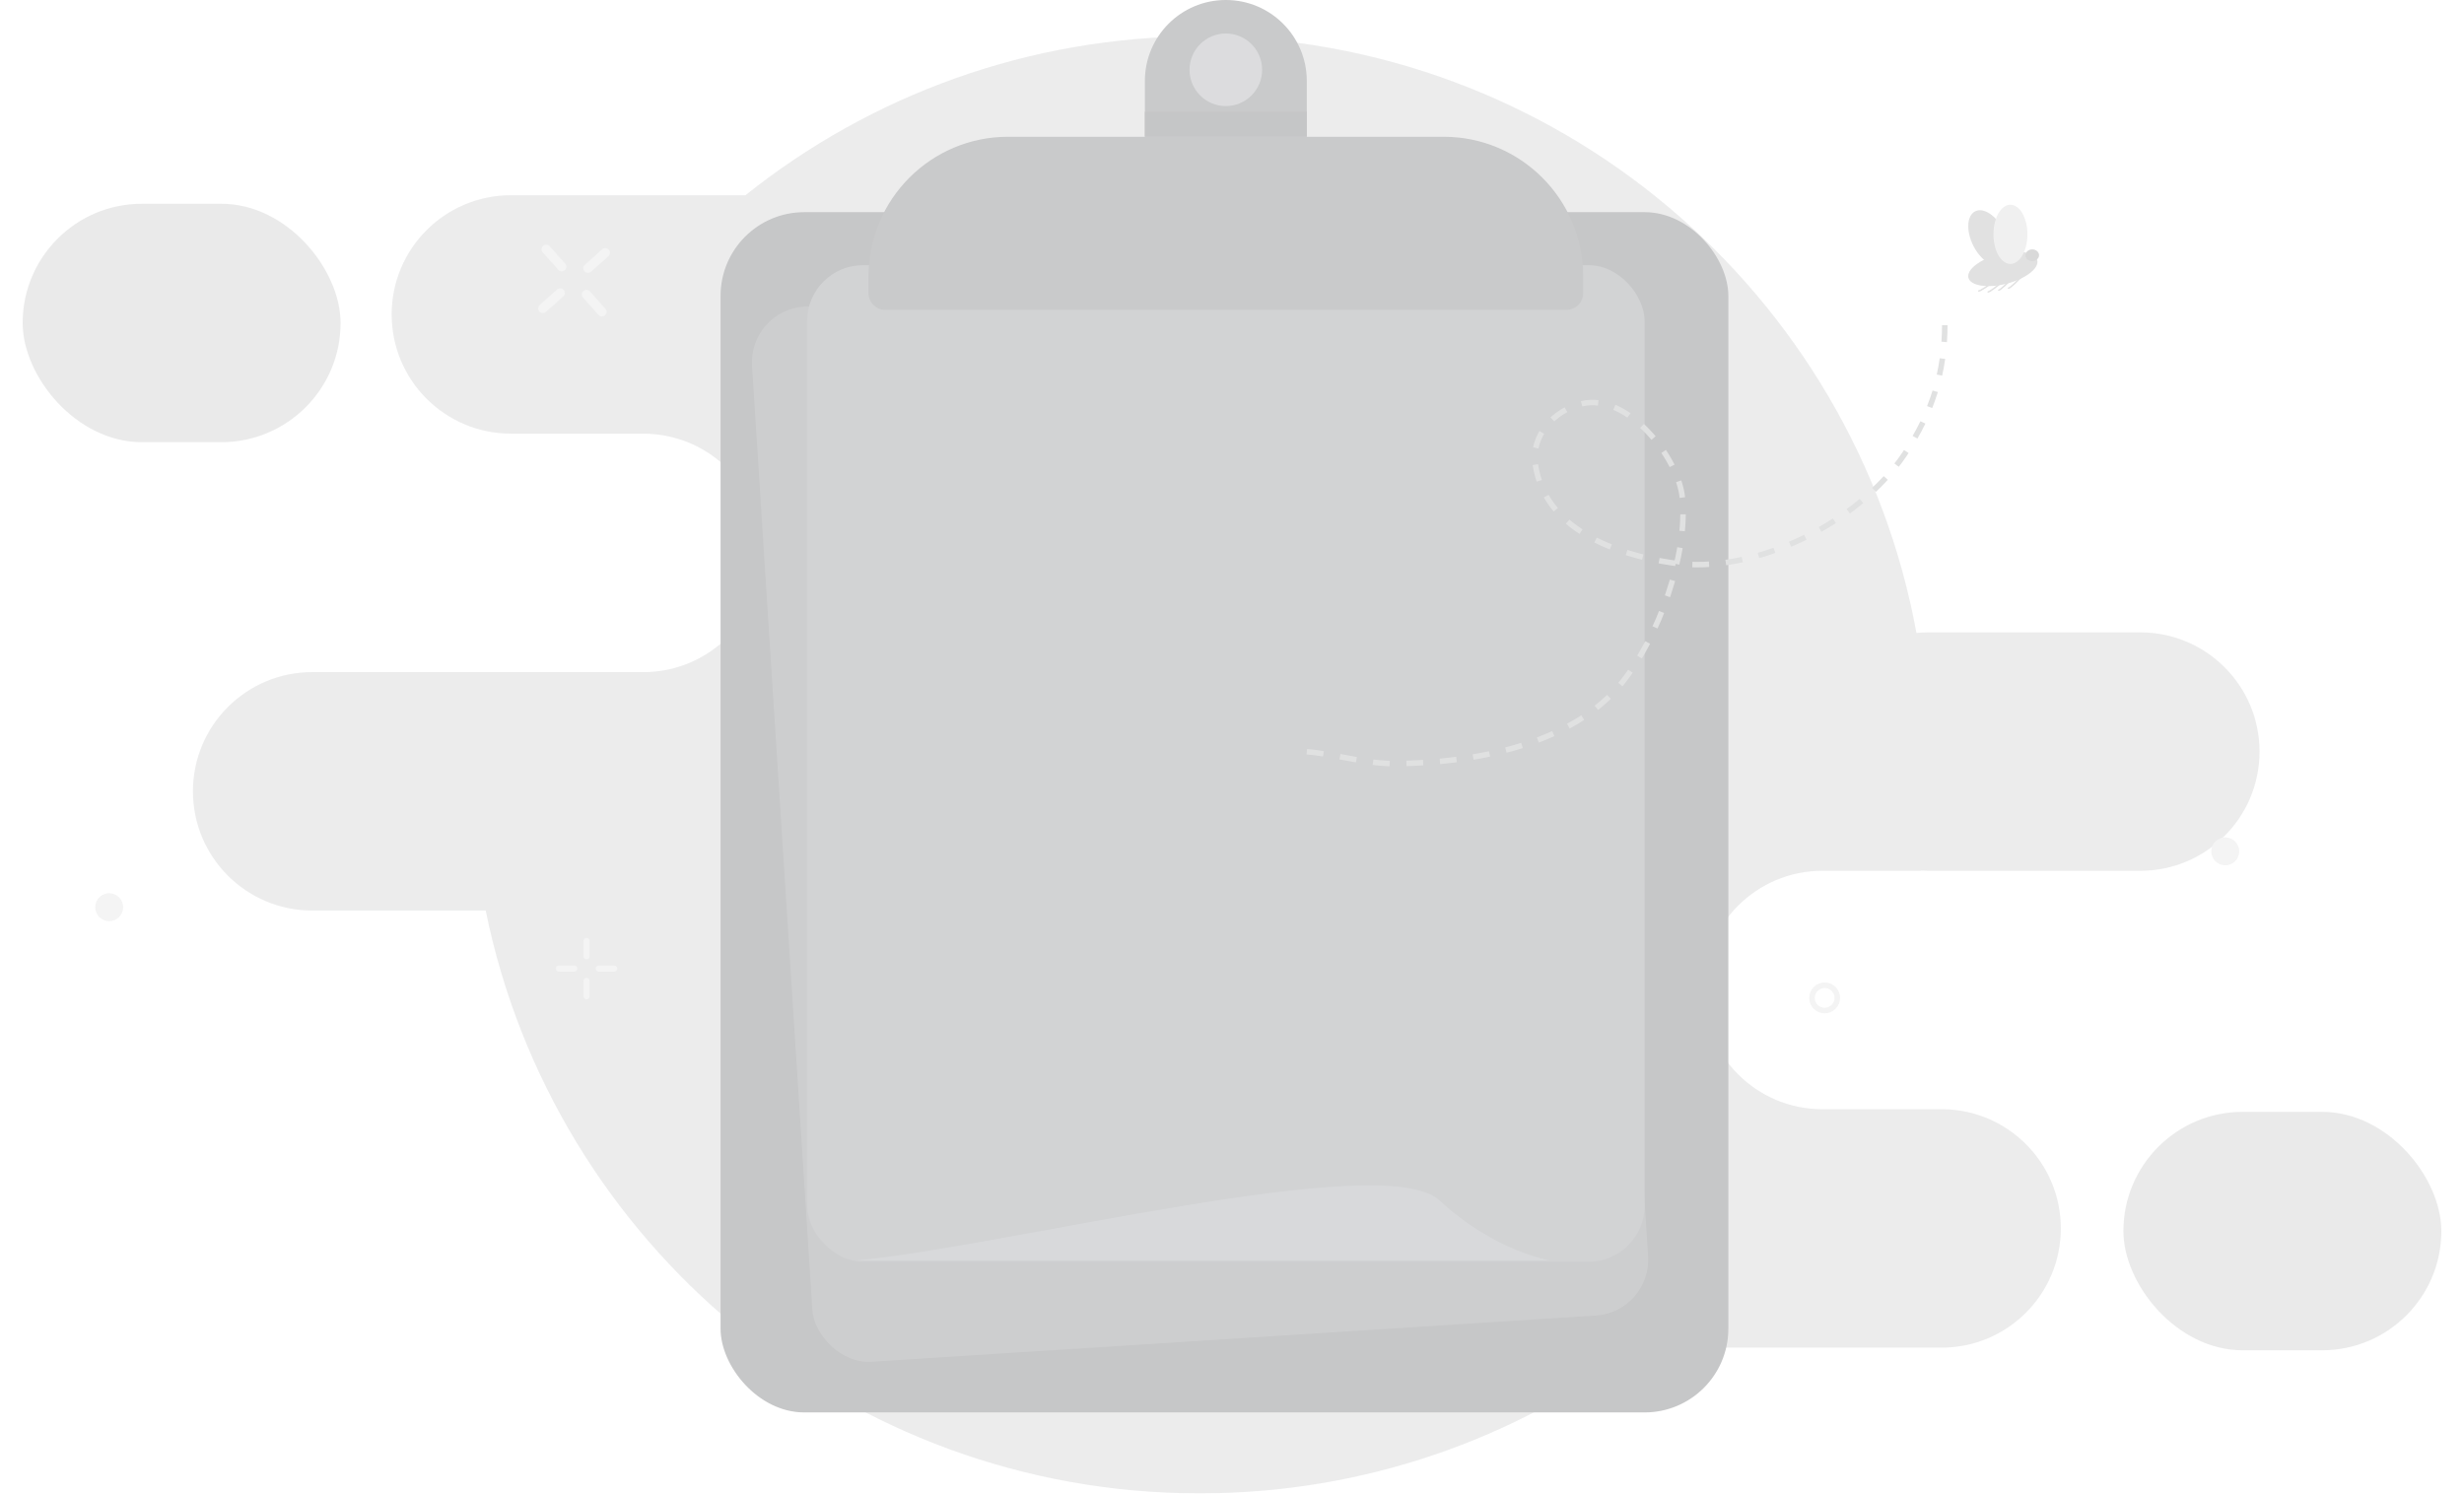 
<svg width="447" height="271" viewBox="0 0 447 271" fill="none" xmlns="http://www.w3.org/2000/svg">
<g style="mix-blend-mode:luminosity" opacity="0.3">
<path opacity="0.3" fill-rule="evenodd" clip-rule="evenodd" d="M348.447 157.948L348.441 157.991H330.603C318.657 157.991 308.974 167.675 308.974 179.621C308.974 191.567 318.657 201.25 330.603 201.25H352.534C364.341 201.412 373.862 211.033 373.862 222.878C373.862 234.823 364.178 244.507 352.233 244.507H296.973C274.879 261.108 247.413 270.946 217.649 270.946C153.701 270.946 100.36 225.536 88.113 165.203H56.63C44.684 165.203 35 155.519 35 143.573C35 131.627 44.684 121.944 56.63 121.944H77.985C78.076 121.945 78.168 121.945 78.259 121.945H116.712C128.657 121.945 138.341 112.261 138.341 100.316C138.341 88.37 128.657 78.686 116.712 78.686H99.88C99.881 78.684 99.882 78.682 99.884 78.68H92.679C80.734 78.68 71.05 68.996 71.05 57.05C71.05 45.105 80.734 35.421 92.679 35.421H135.231C157.83 17.374 186.48 6.586 217.649 6.586C282.48 6.586 336.41 53.26 347.669 114.839C348.379 114.769 349.1 114.732 349.829 114.732H388.281C400.227 114.732 409.911 124.416 409.911 136.362C409.911 148.308 400.227 157.991 388.281 157.991H349.829C349.365 157.991 348.904 157.977 348.447 157.948Z" fill="#2B2E30"/>
<rect opacity="0.3" x="385.211" y="201.727" width="57.679" height="43.259" rx="21.63" fill="#1A1B1C"/>
<rect opacity="0.3" x="4.109" y="36.969" width="57.679" height="43.259" rx="21.63" fill="#1A1B1C"/>
<rect x="130.719" y="38.492" width="182.824" height="217.768" rx="15.193" fill="#404245"/>
<rect x="135.781" y="56.273" width="151.931" height="191.829" rx="10.129" transform="rotate(-3.654 135.781 56.273)" fill="#585B5F"/>
<path d="M207.695 14.687C207.695 6.575 214.271 0 222.382 0V0C230.493 0 237.069 6.575 237.069 14.687V24.815H207.695V14.687Z" fill="#4A4C4F"/>
<circle cx="222.381" cy="12.662" r="6.584" fill="#888B91"/>
<rect x="146.422" y="48.109" width="151.931" height="180.798" rx="10.129" fill="#676A6F"/>
<path d="M261.123 217.772C250.995 208.403 182.288 226.215 155.531 228.663L281.128 228.663C281.128 228.663 271.252 227.141 261.123 217.772Z" fill="#7D8187"/>
<rect x="207.695" y="20.258" width="29.373" height="4.558" fill="#3E3F42"/>
<path d="M157.562 50.134C157.562 36.15 168.899 24.812 182.884 24.812H261.889C275.873 24.812 287.21 36.15 287.21 50.134V53.173C287.21 54.851 285.85 56.212 284.172 56.212H160.601C158.923 56.212 157.562 54.851 157.562 53.173V50.134Z" fill="#4A4C4F"/>
<path d="M358.98 52.922C358.907 52.924 358.846 52.867 358.843 52.794C358.841 52.721 358.898 52.66 358.97 52.658L358.98 52.922ZM361.541 51.34C361.2 51.597 360.665 51.985 360.171 52.31C359.923 52.473 359.684 52.621 359.482 52.73C359.381 52.784 359.288 52.83 359.206 52.863C359.128 52.894 359.049 52.919 358.98 52.922L358.97 52.658C358.991 52.657 359.035 52.647 359.108 52.618C359.177 52.59 359.261 52.549 359.357 52.497C359.549 52.394 359.781 52.25 360.025 52.089C360.514 51.768 361.043 51.385 361.381 51.129L361.541 51.34Z" fill="#999999"/>
<ellipse cx="6.445" cy="2.755" rx="6.445" ry="2.755" transform="matrix(-0.969 0.247 0.247 0.969 368.906 44.539)" fill="#999999"/>
<ellipse cx="3.082" cy="5.371" rx="3.082" ry="5.371" transform="matrix(-0.897 0.443 0.443 0.897 361.102 36.969)" fill="#999999"/>
<ellipse cx="1.233" cy="1.057" rx="1.233" ry="1.057" transform="matrix(-1 0 0 1 369.914 45.25)" fill="#7F7F7F"/>
<path d="M364.395 52.418C364.323 52.433 364.254 52.386 364.239 52.315C364.225 52.243 364.272 52.173 364.343 52.159L364.395 52.418ZM366.666 50.443C366.371 50.752 365.907 51.221 365.471 51.622C365.253 51.822 365.041 52.007 364.86 52.148C364.769 52.218 364.684 52.278 364.609 52.324C364.537 52.367 364.463 52.405 364.395 52.418L364.343 52.159C364.363 52.155 364.405 52.138 364.472 52.098C364.536 52.059 364.612 52.005 364.698 51.938C364.871 51.805 365.077 51.626 365.292 51.428C365.722 51.032 366.182 50.567 366.475 50.261L366.666 50.443Z" fill="#999999"/>
<path d="M362.629 52.77C362.558 52.784 362.488 52.738 362.474 52.666C362.46 52.595 362.506 52.525 362.577 52.511L362.629 52.77ZM364.9 50.794C364.606 51.104 364.141 51.573 363.705 51.974C363.488 52.174 363.275 52.359 363.094 52.499C363.003 52.569 362.919 52.629 362.844 52.675C362.771 52.719 362.697 52.756 362.629 52.77L362.577 52.511C362.598 52.507 362.64 52.49 362.706 52.449C362.77 52.411 362.846 52.357 362.933 52.29C363.105 52.157 363.311 51.977 363.527 51.779C363.957 51.383 364.417 50.919 364.709 50.612L364.9 50.794Z" fill="#999999"/>
<path d="M360.69 53.092C360.617 53.099 360.553 53.045 360.546 52.973C360.539 52.9 360.593 52.836 360.665 52.829L360.69 53.092ZM363.156 51.366C362.83 51.643 362.319 52.06 361.843 52.413C361.606 52.59 361.375 52.752 361.18 52.872C361.083 52.932 360.992 52.983 360.913 53.02C360.836 53.056 360.758 53.086 360.69 53.092L360.665 52.829C360.686 52.827 360.73 52.815 360.8 52.781C360.867 52.75 360.949 52.704 361.042 52.647C361.227 52.532 361.451 52.376 361.686 52.201C362.155 51.853 362.662 51.439 362.985 51.165L363.156 51.366Z" fill="#999999"/>
<ellipse cx="3.082" cy="5.371" rx="3.082" ry="5.371" transform="matrix(-1 0 0 1 367.797 37.148)" fill="#CCCCCC"/>
<path d="M237.07 136.39C242.627 136.853 247.537 138.604 253.285 138.546C267.108 138.409 285.149 135.299 294.342 123.729C300.874 115.507 306.219 100.81 305.205 90.301C304.506 83.058 295.256 71.255 286.953 73.248C281.903 74.459 277.74 78.996 278.526 84.27C280.285 96.084 293.162 100.613 303.368 102.123C318.408 104.348 337.255 94.785 345.542 82.353C350.55 74.841 352.811 67.569 352.811 58.75" stroke="#98999A" strokeWidth="1.519" strokeLinecap="round" stroke-dasharray="3.04 3.04"/>
<circle cx="331.012" cy="181.051" r="2.294" stroke="#D9D9D9" strokeWidth="0.983"/>
<circle cx="19.806" cy="164.595" r="2.532" fill="#D9D9D9"/>
<circle cx="403.688" cy="154.462" r="2.532" fill="#D9D9D9"/>
<path d="M105.85 170.721C105.85 170.413 106.099 170.164 106.407 170.164V170.164C106.714 170.164 106.964 170.413 106.964 170.721V173.507C106.964 173.814 106.714 174.064 106.407 174.064V174.064C106.099 174.064 105.85 173.814 105.85 173.507V170.721ZM105.85 177.963C105.85 177.656 106.099 177.406 106.407 177.406V177.406C106.714 177.406 106.964 177.656 106.964 177.963V180.749C106.964 181.056 106.714 181.306 106.407 181.306V181.306C106.099 181.306 105.85 181.056 105.85 180.749V177.963ZM108.078 175.735C108.078 175.427 108.327 175.178 108.635 175.178H111.42C111.728 175.178 111.978 175.427 111.978 175.735V175.735C111.978 176.043 111.728 176.292 111.42 176.292H108.635C108.327 176.292 108.078 176.043 108.078 175.735V175.735ZM100.836 175.735C100.836 175.427 101.085 175.178 101.393 175.178H104.178C104.486 175.178 104.736 175.427 104.736 175.735V175.735C104.736 176.043 104.486 176.292 104.178 176.292H101.393C101.085 176.292 100.836 176.043 100.836 175.735V175.735Z" fill="#D9D9D9"/>
<path d="M109.256 45.226C109.605 44.916 110.138 44.947 110.448 45.295V45.295C110.758 45.643 110.727 46.176 110.379 46.486L107.227 49.292C106.879 49.602 106.346 49.572 106.036 49.223V49.223C105.726 48.875 105.757 48.342 106.105 48.032L109.256 45.226ZM101.063 52.522C101.411 52.212 101.944 52.242 102.254 52.591V52.591C102.564 52.939 102.533 53.472 102.185 53.782L99.034 56.588C98.686 56.898 98.152 56.867 97.842 56.519V56.519C97.532 56.171 97.563 55.637 97.912 55.328L101.063 52.522ZM105.829 52.798C106.177 52.488 106.71 52.519 107.02 52.867L109.826 56.018C110.136 56.366 110.105 56.9 109.757 57.21V57.21C109.409 57.52 108.876 57.489 108.566 57.141L105.76 53.989C105.45 53.641 105.481 53.108 105.829 52.798V52.798ZM98.533 44.604C98.881 44.294 99.415 44.325 99.725 44.673L102.531 47.825C102.841 48.173 102.81 48.706 102.462 49.016V49.016C102.113 49.326 101.58 49.295 101.27 48.947L98.464 45.796C98.154 45.448 98.185 44.914 98.533 44.604V44.604Z" fill="#D9D9D9"/>
</g>
</svg>
